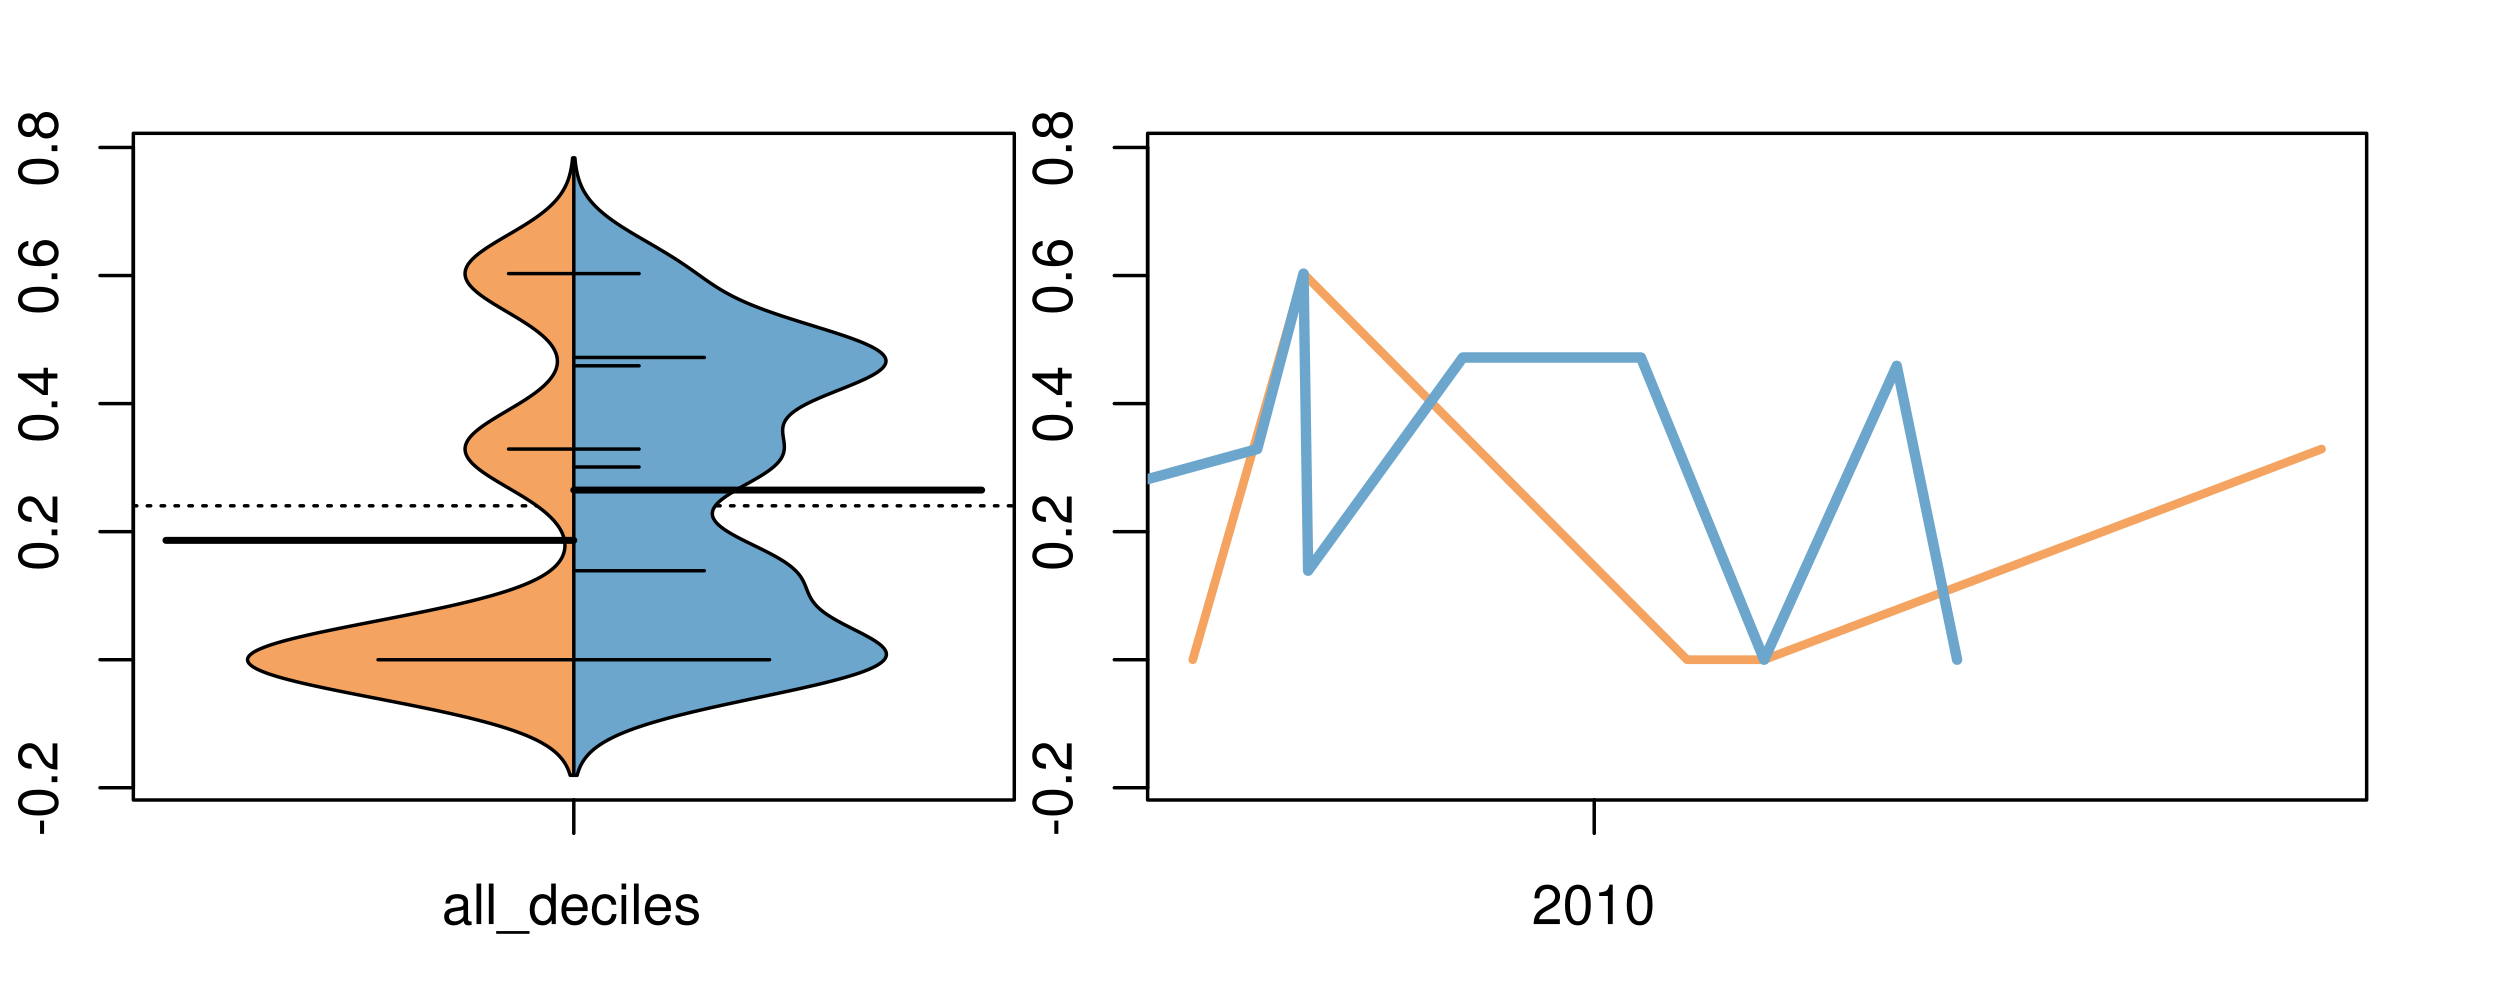 <?xml version="1.0" encoding="UTF-8"?>
<svg xmlns="http://www.w3.org/2000/svg" xmlns:xlink="http://www.w3.org/1999/xlink" width="540pt" height="216pt" viewBox="0 0 540 216" version="1.1">
<defs>
<g>
<symbol overflow="visible" id="glyph0-0">
<path style="stroke:none;" d="M -3.75 -3.406 L -3.75 -0.547 L -2.875 -0.547 L -2.875 -3.406 Z M -3.75 -3.406 "/>
</symbol>
<symbol overflow="visible" id="glyph0-1">
<path style="stroke:none;" d="M -8.516 -3.297 C -8.516 -2.516 -8.156 -1.781 -7.578 -1.344 C -6.828 -0.797 -5.688 -0.516 -4.109 -0.516 C -1.25 -0.516 0.281 -1.469 0.281 -3.297 C 0.281 -5.094 -1.25 -6.078 -4.047 -6.078 C -5.703 -6.078 -6.797 -5.812 -7.578 -5.25 C -8.172 -4.812 -8.516 -4.109 -8.516 -3.297 Z M -7.578 -3.297 C -7.578 -4.438 -6.422 -5 -4.141 -5 C -1.734 -5 -0.594 -4.453 -0.594 -3.281 C -0.594 -2.156 -1.781 -1.594 -4.109 -1.594 C -6.438 -1.594 -7.578 -2.156 -7.578 -3.297 Z M -7.578 -3.297 "/>
</symbol>
<symbol overflow="visible" id="glyph0-2">
<path style="stroke:none;" d="M -1.25 -2.297 L -1.25 -1.047 L 0 -1.047 L 0 -2.297 Z M -1.25 -2.297 "/>
</symbol>
<symbol overflow="visible" id="glyph0-3">
<path style="stroke:none;" d="M -1.047 -6.078 L -1.047 -1.594 C -1.734 -1.703 -2.188 -2.094 -2.797 -3.125 L -3.438 -4.328 C -4.094 -5.516 -4.969 -6.125 -6.016 -6.125 C -6.719 -6.125 -7.375 -5.844 -7.844 -5.344 C -8.297 -4.844 -8.516 -4.219 -8.516 -3.406 C -8.516 -2.328 -8.125 -1.531 -7.406 -1.062 C -6.953 -0.75 -6.422 -0.625 -5.562 -0.594 L -5.562 -1.656 C -6.125 -1.688 -6.484 -1.766 -6.75 -1.906 C -7.266 -2.188 -7.578 -2.734 -7.578 -3.375 C -7.578 -4.328 -6.906 -5.047 -5.984 -5.047 C -5.312 -5.047 -4.734 -4.656 -4.312 -3.906 L -3.688 -2.797 C -2.672 -1.016 -1.875 -0.5 0 -0.406 L 0 -6.078 Z M -1.047 -6.078 "/>
</symbol>
<symbol overflow="visible" id="glyph0-4">
<path style="stroke:none;" d="M -2.047 -3.922 L 0 -3.922 L 0 -4.984 L -2.047 -4.984 L -2.047 -6.234 L -2.984 -6.234 L -2.984 -4.984 L -8.516 -4.984 L -8.516 -4.203 L -3.156 -0.344 L -2.047 -0.344 Z M -2.984 -3.922 L -2.984 -1.266 L -6.703 -3.922 Z M -2.984 -3.922 "/>
</symbol>
<symbol overflow="visible" id="glyph0-5">
<path style="stroke:none;" d="M -6.281 -5.969 C -7.688 -5.766 -8.516 -4.859 -8.516 -3.562 C -8.516 -2.625 -8.047 -1.781 -7.297 -1.281 C -6.469 -0.75 -5.422 -0.516 -3.875 -0.516 C -2.453 -0.516 -1.531 -0.734 -0.781 -1.234 C -0.094 -1.688 0.281 -2.438 0.281 -3.375 C 0.281 -4.984 -0.922 -6.156 -2.594 -6.156 C -4.172 -6.156 -5.297 -5.078 -5.297 -3.547 C -5.297 -2.719 -4.969 -2.047 -4.344 -1.594 C -6.422 -1.609 -7.578 -2.281 -7.578 -3.484 C -7.578 -4.234 -7.109 -4.75 -6.281 -4.922 Z M -4.359 -3.422 C -4.359 -4.438 -3.641 -5.078 -2.516 -5.078 C -1.438 -5.078 -0.656 -4.359 -0.656 -3.391 C -0.656 -2.406 -1.469 -1.656 -2.562 -1.656 C -3.625 -1.656 -4.359 -2.375 -4.359 -3.422 Z M -4.359 -3.422 "/>
</symbol>
<symbol overflow="visible" id="glyph0-6">
<path style="stroke:none;" d="M -4.469 -4.688 C -5 -5.562 -5.438 -5.859 -6.234 -5.859 C -7.578 -5.859 -8.516 -4.812 -8.516 -3.297 C -8.516 -1.797 -7.578 -0.75 -6.234 -0.75 C -5.453 -0.75 -5.016 -1.031 -4.469 -1.891 C -4.016 -0.922 -3.297 -0.438 -2.359 -0.438 C -0.797 -0.438 0.281 -1.625 0.281 -3.297 C 0.281 -4.984 -0.797 -6.156 -2.359 -6.156 C -3.297 -6.156 -4.016 -5.672 -4.469 -4.688 Z M -7.578 -3.297 C -7.578 -4.203 -7.047 -4.781 -6.219 -4.781 C -5.422 -4.781 -4.891 -4.188 -4.891 -3.297 C -4.891 -2.406 -5.422 -1.828 -6.234 -1.828 C -7.047 -1.828 -7.578 -2.406 -7.578 -3.297 Z M -4.016 -3.297 C -4.016 -4.359 -3.344 -5.078 -2.344 -5.078 C -1.328 -5.078 -0.656 -4.359 -0.656 -3.281 C -0.656 -2.25 -1.344 -1.531 -2.344 -1.531 C -3.344 -1.531 -4.016 -2.25 -4.016 -3.297 Z M -4.016 -3.297 "/>
</symbol>
<symbol overflow="visible" id="glyph0-7">
<path style="stroke:none;" d="M -8.75 -5.938 L -8.75 -4.938 L -5.5 -4.938 C -6.125 -4.531 -6.469 -3.859 -6.469 -3.016 C -6.469 -1.375 -5.156 -0.312 -3.156 -0.312 C -1.031 -0.312 0.281 -1.359 0.281 -3.047 C 0.281 -3.906 -0.047 -4.516 -0.828 -5.047 L 0 -5.047 L 0 -5.938 Z M -5.531 -3.188 C -5.531 -4.266 -4.578 -4.938 -3.078 -4.938 C -1.625 -4.938 -0.656 -4.25 -0.656 -3.188 C -0.656 -2.094 -1.625 -1.359 -3.094 -1.359 C -4.562 -1.359 -5.531 -2.094 -5.531 -3.188 Z M -5.531 -3.188 "/>
</symbol>
<symbol overflow="visible" id="glyph0-8">
<path style="stroke:none;" d="M -6.281 -3.094 L -6.281 -2.047 L -7.266 -2.047 C -7.688 -2.047 -7.906 -2.297 -7.906 -2.75 C -7.906 -2.828 -7.906 -2.875 -7.891 -3.094 L -8.719 -3.094 C -8.766 -2.875 -8.781 -2.734 -8.781 -2.531 C -8.781 -1.609 -8.25 -1.062 -7.359 -1.062 L -6.281 -1.062 L -6.281 -0.219 L -5.469 -0.219 L -5.469 -1.062 L 0 -1.062 L 0 -2.047 L -5.469 -2.047 L -5.469 -3.094 Z M -6.281 -3.094 "/>
</symbol>
<symbol overflow="visible" id="glyph0-9">
<path style="stroke:none;" d="M 1.516 -6.938 L 1.516 0.266 L 2.109 0.266 L 2.109 -6.938 Z M 1.516 -6.938 "/>
</symbol>
<symbol overflow="visible" id="glyph0-10">
<path style="stroke:none;" d="M -6.469 -3.266 C -6.469 -1.5 -5.203 -0.438 -3.094 -0.438 C -0.984 -0.438 0.281 -1.484 0.281 -3.281 C 0.281 -5.047 -0.984 -6.125 -3.047 -6.125 C -5.219 -6.125 -6.469 -5.078 -6.469 -3.266 Z M -5.547 -3.281 C -5.547 -4.406 -4.625 -5.078 -3.062 -5.078 C -1.578 -5.078 -0.641 -4.375 -0.641 -3.281 C -0.641 -2.156 -1.578 -1.469 -3.094 -1.469 C -4.609 -1.469 -5.547 -2.156 -5.547 -3.281 Z M -5.547 -3.281 "/>
</symbol>
<symbol overflow="visible" id="glyph0-11">
<path style="stroke:none;" d="M -8.75 -1.828 L -8.75 -0.812 L 0 -0.812 L 0 -1.828 Z M -8.75 -1.828 "/>
</symbol>
<symbol overflow="visible" id="glyph0-12">
<path style="stroke:none;" d="M -8.516 -5.719 L -8.516 -1.312 L -3.875 -0.688 L -3.875 -1.656 C -4.469 -2.141 -4.672 -2.562 -4.672 -3.219 C -4.672 -4.359 -3.891 -5.078 -2.625 -5.078 C -1.406 -5.078 -0.656 -4.375 -0.656 -3.219 C -0.656 -2.297 -1.125 -1.734 -2.094 -1.469 L -2.094 -0.422 C -1.391 -0.562 -1.062 -0.688 -0.75 -0.938 C -0.094 -1.422 0.281 -2.281 0.281 -3.234 C 0.281 -4.953 -0.969 -6.156 -2.766 -6.156 C -4.453 -6.156 -5.609 -5.047 -5.609 -3.406 C -5.609 -2.812 -5.453 -2.328 -5.094 -1.844 L -7.469 -2.172 L -7.469 -5.719 Z M -8.516 -5.719 "/>
</symbol>
<symbol overflow="visible" id="glyph0-13">
<path style="stroke:none;" d="M 0 -3.422 L -6.281 -5.828 L -6.281 -4.703 L -1.188 -2.922 L -6.281 -1.25 L -6.281 -0.125 L 0 -2.328 Z M 0 -3.422 "/>
</symbol>
<symbol overflow="visible" id="glyph0-14">
<path style="stroke:none;" d="M -0.594 -6.422 C -0.562 -6.312 -0.562 -6.266 -0.562 -6.203 C -0.562 -5.859 -0.75 -5.656 -1.062 -5.656 L -4.75 -5.656 C -5.875 -5.656 -6.469 -4.844 -6.469 -3.297 C -6.469 -2.391 -6.203 -1.625 -5.734 -1.219 C -5.406 -0.922 -5.047 -0.797 -4.422 -0.781 L -4.422 -1.781 C -5.203 -1.875 -5.547 -2.328 -5.547 -3.266 C -5.547 -4.156 -5.203 -4.672 -4.609 -4.672 L -4.344 -4.672 C -3.922 -4.672 -3.75 -4.422 -3.641 -3.625 C -3.469 -2.203 -3.422 -1.984 -3.266 -1.609 C -2.969 -0.875 -2.406 -0.5 -1.578 -0.5 C -0.438 -0.5 0.281 -1.297 0.281 -2.562 C 0.281 -3.359 0 -4 -0.641 -4.703 C -0.016 -4.781 0.281 -5.094 0.281 -5.734 C 0.281 -5.938 0.25 -6.094 0.172 -6.422 Z M -1.984 -4.672 C -1.641 -4.672 -1.438 -4.578 -1.156 -4.266 C -0.797 -3.859 -0.594 -3.375 -0.594 -2.781 C -0.594 -2 -0.969 -1.547 -1.609 -1.547 C -2.266 -1.547 -2.609 -1.984 -2.766 -3.062 C -2.906 -4.109 -2.953 -4.328 -3.109 -4.672 Z M -1.984 -4.672 "/>
</symbol>
<symbol overflow="visible" id="glyph0-15">
<path style="stroke:none;" d="M 0 -5.781 L -6.281 -5.781 L -6.281 -4.781 L -2.719 -4.781 C -1.438 -4.781 -0.594 -4.109 -0.594 -3.078 C -0.594 -2.281 -1.078 -1.781 -1.844 -1.781 L -6.281 -1.781 L -6.281 -0.781 L -1.438 -0.781 C -0.391 -0.781 0.281 -1.562 0.281 -2.781 C 0.281 -3.703 -0.047 -4.297 -0.875 -4.891 L 0 -4.891 Z M 0 -5.781 "/>
</symbol>
<symbol overflow="visible" id="glyph0-16">
<path style="stroke:none;" d="M -2.812 -6.156 C -3.766 -6.156 -4.344 -6.078 -4.812 -5.906 C -5.844 -5.5 -6.469 -4.531 -6.469 -3.359 C -6.469 -1.609 -5.125 -0.484 -3.062 -0.484 C -1 -0.484 0.281 -1.578 0.281 -3.344 C 0.281 -4.781 -0.547 -5.766 -1.906 -6.031 L -1.906 -5.016 C -1.078 -4.734 -0.641 -4.172 -0.641 -3.375 C -0.641 -2.734 -0.938 -2.203 -1.469 -1.859 C -1.828 -1.625 -2.188 -1.531 -2.812 -1.531 Z M -3.625 -1.547 C -4.781 -1.625 -5.547 -2.344 -5.547 -3.344 C -5.547 -4.328 -4.734 -5.094 -3.703 -5.094 C -3.672 -5.094 -3.641 -5.094 -3.625 -5.078 Z M -3.625 -1.547 "/>
</symbol>
<symbol overflow="visible" id="glyph1-0">
<path style="stroke:none;" d="M 6.422 -0.594 C 6.312 -0.562 6.266 -0.562 6.203 -0.562 C 5.859 -0.562 5.656 -0.75 5.656 -1.062 L 5.656 -4.75 C 5.656 -5.875 4.844 -6.469 3.297 -6.469 C 2.391 -6.469 1.625 -6.203 1.219 -5.734 C 0.922 -5.406 0.797 -5.047 0.781 -4.422 L 1.781 -4.422 C 1.875 -5.203 2.328 -5.547 3.266 -5.547 C 4.156 -5.547 4.672 -5.203 4.672 -4.609 L 4.672 -4.344 C 4.672 -3.922 4.422 -3.75 3.625 -3.641 C 2.203 -3.469 1.984 -3.422 1.609 -3.266 C 0.875 -2.969 0.5 -2.406 0.5 -1.578 C 0.5 -0.438 1.297 0.281 2.562 0.281 C 3.359 0.281 4 0 4.703 -0.641 C 4.781 -0.016 5.094 0.281 5.734 0.281 C 5.938 0.281 6.094 0.25 6.422 0.172 Z M 4.672 -1.984 C 4.672 -1.641 4.578 -1.438 4.266 -1.156 C 3.859 -0.797 3.375 -0.594 2.781 -0.594 C 2 -0.594 1.547 -0.969 1.547 -1.609 C 1.547 -2.266 1.984 -2.609 3.062 -2.766 C 4.109 -2.906 4.328 -2.953 4.672 -3.109 Z M 4.672 -1.984 "/>
</symbol>
<symbol overflow="visible" id="glyph1-1">
<path style="stroke:none;" d="M 1.828 -8.75 L 0.812 -8.75 L 0.812 0 L 1.828 0 Z M 1.828 -8.75 "/>
</symbol>
<symbol overflow="visible" id="glyph1-2">
<path style="stroke:none;" d="M 6.938 1.516 L -0.266 1.516 L -0.266 2.109 L 6.938 2.109 Z M 6.938 1.516 "/>
</symbol>
<symbol overflow="visible" id="glyph1-3">
<path style="stroke:none;" d="M 5.938 -8.75 L 4.938 -8.75 L 4.938 -5.5 C 4.531 -6.125 3.859 -6.469 3.016 -6.469 C 1.375 -6.469 0.312 -5.156 0.312 -3.156 C 0.312 -1.031 1.359 0.281 3.047 0.281 C 3.906 0.281 4.516 -0.047 5.047 -0.828 L 5.047 0 L 5.938 0 Z M 3.188 -5.531 C 4.266 -5.531 4.938 -4.578 4.938 -3.078 C 4.938 -1.625 4.25 -0.656 3.188 -0.656 C 2.094 -0.656 1.359 -1.625 1.359 -3.094 C 1.359 -4.562 2.094 -5.531 3.188 -5.531 Z M 3.188 -5.531 "/>
</symbol>
<symbol overflow="visible" id="glyph1-4">
<path style="stroke:none;" d="M 6.156 -2.812 C 6.156 -3.766 6.078 -4.344 5.906 -4.812 C 5.5 -5.844 4.531 -6.469 3.359 -6.469 C 1.609 -6.469 0.484 -5.125 0.484 -3.062 C 0.484 -1 1.578 0.281 3.344 0.281 C 4.781 0.281 5.766 -0.547 6.031 -1.906 L 5.016 -1.906 C 4.734 -1.078 4.172 -0.641 3.375 -0.641 C 2.734 -0.641 2.203 -0.938 1.859 -1.469 C 1.625 -1.828 1.531 -2.188 1.531 -2.812 Z M 1.547 -3.625 C 1.625 -4.781 2.344 -5.547 3.344 -5.547 C 4.328 -5.547 5.094 -4.734 5.094 -3.703 C 5.094 -3.672 5.094 -3.641 5.078 -3.625 Z M 1.547 -3.625 "/>
</symbol>
<symbol overflow="visible" id="glyph1-5">
<path style="stroke:none;" d="M 5.656 -4.172 C 5.609 -4.781 5.469 -5.188 5.234 -5.531 C 4.797 -6.125 4.047 -6.469 3.172 -6.469 C 1.469 -6.469 0.375 -5.125 0.375 -3.031 C 0.375 -1.016 1.453 0.281 3.156 0.281 C 4.656 0.281 5.609 -0.625 5.719 -2.156 L 4.719 -2.156 C 4.547 -1.156 4.031 -0.641 3.188 -0.641 C 2.078 -0.641 1.422 -1.547 1.422 -3.031 C 1.422 -4.609 2.062 -5.547 3.156 -5.547 C 4 -5.547 4.531 -5.047 4.641 -4.172 Z M 5.656 -4.172 "/>
</symbol>
<symbol overflow="visible" id="glyph1-6">
<path style="stroke:none;" d="M 1.797 -6.281 L 0.797 -6.281 L 0.797 0 L 1.797 0 Z M 1.797 -8.75 L 0.797 -8.75 L 0.797 -7.484 L 1.797 -7.484 Z M 1.797 -8.75 "/>
</symbol>
<symbol overflow="visible" id="glyph1-7">
<path style="stroke:none;" d="M 5.25 -4.531 C 5.25 -5.766 4.422 -6.469 2.969 -6.469 C 1.516 -6.469 0.562 -5.719 0.562 -4.547 C 0.562 -3.562 1.062 -3.094 2.562 -2.734 L 3.484 -2.516 C 4.188 -2.344 4.469 -2.094 4.469 -1.625 C 4.469 -1.047 3.875 -0.641 3 -0.641 C 2.453 -0.641 2 -0.797 1.75 -1.062 C 1.594 -1.25 1.531 -1.422 1.469 -1.875 L 0.406 -1.875 C 0.453 -0.422 1.266 0.281 2.922 0.281 C 4.5 0.281 5.516 -0.5 5.516 -1.719 C 5.516 -2.656 4.984 -3.172 3.734 -3.469 L 2.766 -3.703 C 1.953 -3.891 1.609 -4.156 1.609 -4.594 C 1.609 -5.172 2.125 -5.547 2.938 -5.547 C 3.75 -5.547 4.172 -5.203 4.203 -4.531 Z M 5.25 -4.531 "/>
</symbol>
<symbol overflow="visible" id="glyph1-8">
<path style="stroke:none;" d="M 6.078 -1.047 L 1.594 -1.047 C 1.703 -1.734 2.094 -2.188 3.125 -2.797 L 4.328 -3.438 C 5.516 -4.094 6.125 -4.969 6.125 -6.016 C 6.125 -6.719 5.844 -7.375 5.344 -7.844 C 4.844 -8.297 4.219 -8.516 3.406 -8.516 C 2.328 -8.516 1.531 -8.125 1.062 -7.406 C 0.75 -6.953 0.625 -6.422 0.594 -5.562 L 1.656 -5.562 C 1.688 -6.125 1.766 -6.484 1.906 -6.75 C 2.188 -7.266 2.734 -7.578 3.375 -7.578 C 4.328 -7.578 5.047 -6.906 5.047 -5.984 C 5.047 -5.312 4.656 -4.734 3.906 -4.312 L 2.797 -3.688 C 1.016 -2.672 0.5 -1.875 0.406 0 L 6.078 0 Z M 6.078 -1.047 "/>
</symbol>
<symbol overflow="visible" id="glyph1-9">
<path style="stroke:none;" d="M 3.297 -8.516 C 2.516 -8.516 1.781 -8.156 1.344 -7.578 C 0.797 -6.828 0.516 -5.688 0.516 -4.109 C 0.516 -1.25 1.469 0.281 3.297 0.281 C 5.094 0.281 6.078 -1.25 6.078 -4.047 C 6.078 -5.703 5.812 -6.797 5.25 -7.578 C 4.812 -8.172 4.109 -8.516 3.297 -8.516 Z M 3.297 -7.578 C 4.438 -7.578 5 -6.422 5 -4.141 C 5 -1.734 4.453 -0.594 3.281 -0.594 C 2.156 -0.594 1.594 -1.781 1.594 -4.109 C 1.594 -6.438 2.156 -7.578 3.297 -7.578 Z M 3.297 -7.578 "/>
</symbol>
<symbol overflow="visible" id="glyph1-10">
<path style="stroke:none;" d="M 3.109 -6.062 L 3.109 0 L 4.156 0 L 4.156 -8.516 L 3.469 -8.516 C 3.094 -7.203 2.859 -7.016 1.219 -6.812 L 1.219 -6.062 Z M 3.109 -6.062 "/>
</symbol>
</g>
<clipPath id="clip1">
  <path d="M 28.801 28.801 L 220.086 28.801 L 220.086 173.801 L 28.801 173.801 Z M 28.801 28.801 "/>
</clipPath>
<clipPath id="clip2">
  <path d="M 247.887 28.801 L 512.199 28.801 L 512.199 173.801 L 247.887 173.801 Z M 247.887 28.801 "/>
</clipPath>
<clipPath id="clip3">
  <path d="M 233.484 14.398 L 526.598 14.398 L 526.598 188.199 L 233.484 188.199 Z M 233.484 14.398 "/>
</clipPath>
<clipPath id="clip4">
  <path d="M 247.887 28.801 L 512.199 28.801 L 512.199 173.801 L 247.887 173.801 Z M 247.887 28.801 "/>
</clipPath>
</defs>
<g id="surface1161">
<path style="fill:none;stroke-width:0.75;stroke-linecap:round;stroke-linejoin:round;stroke:rgb(0%,0%,0%);stroke-opacity:1;stroke-miterlimit:10;" d="M 28.801 172.801 L 219.086 172.801 L 219.086 28.801 L 28.801 28.801 L 28.801 172.801 "/>
<path style="fill:none;stroke-width:0.75;stroke-linecap:round;stroke-linejoin:round;stroke:rgb(0%,0%,0%);stroke-opacity:1;stroke-miterlimit:10;" d="M 28.801 170.156 L 28.801 31.859 "/>
<path style="fill:none;stroke-width:0.75;stroke-linecap:round;stroke-linejoin:round;stroke:rgb(0%,0%,0%);stroke-opacity:1;stroke-miterlimit:10;" d="M 28.801 170.156 L 21.602 170.156 "/>
<path style="fill:none;stroke-width:0.75;stroke-linecap:round;stroke-linejoin:round;stroke:rgb(0%,0%,0%);stroke-opacity:1;stroke-miterlimit:10;" d="M 28.801 142.496 L 21.602 142.496 "/>
<path style="fill:none;stroke-width:0.75;stroke-linecap:round;stroke-linejoin:round;stroke:rgb(0%,0%,0%);stroke-opacity:1;stroke-miterlimit:10;" d="M 28.801 114.836 L 21.602 114.836 "/>
<path style="fill:none;stroke-width:0.75;stroke-linecap:round;stroke-linejoin:round;stroke:rgb(0%,0%,0%);stroke-opacity:1;stroke-miterlimit:10;" d="M 28.801 87.176 L 21.602 87.176 "/>
<path style="fill:none;stroke-width:0.75;stroke-linecap:round;stroke-linejoin:round;stroke:rgb(0%,0%,0%);stroke-opacity:1;stroke-miterlimit:10;" d="M 28.801 59.516 L 21.602 59.516 "/>
<path style="fill:none;stroke-width:0.75;stroke-linecap:round;stroke-linejoin:round;stroke:rgb(0%,0%,0%);stroke-opacity:1;stroke-miterlimit:10;" d="M 28.801 31.859 L 21.602 31.859 "/>
<g style="fill:rgb(0%,0%,0%);fill-opacity:1;">
  <use xlink:href="#glyph0-0" x="12.396" y="180.656"/>
  <use xlink:href="#glyph0-1" x="12.396" y="176.66"/>
  <use xlink:href="#glyph0-2" x="12.396" y="169.988"/>
  <use xlink:href="#glyph0-3" x="12.396" y="166.652"/>
</g>
<g style="fill:rgb(0%,0%,0%);fill-opacity:1;">
  <use xlink:href="#glyph0-1" x="12.396" y="123.336"/>
  <use xlink:href="#glyph0-2" x="12.396" y="116.664"/>
  <use xlink:href="#glyph0-3" x="12.396" y="113.328"/>
</g>
<g style="fill:rgb(0%,0%,0%);fill-opacity:1;">
  <use xlink:href="#glyph0-1" x="12.396" y="95.676"/>
  <use xlink:href="#glyph0-2" x="12.396" y="89.004"/>
  <use xlink:href="#glyph0-4" x="12.396" y="85.668"/>
</g>
<g style="fill:rgb(0%,0%,0%);fill-opacity:1;">
  <use xlink:href="#glyph0-1" x="12.396" y="68.016"/>
  <use xlink:href="#glyph0-2" x="12.396" y="61.344"/>
  <use xlink:href="#glyph0-5" x="12.396" y="58.008"/>
</g>
<g style="fill:rgb(0%,0%,0%);fill-opacity:1;">
  <use xlink:href="#glyph0-1" x="12.396" y="40.359"/>
  <use xlink:href="#glyph0-2" x="12.396" y="33.688"/>
  <use xlink:href="#glyph0-6" x="12.396" y="30.352"/>
</g>
<path style="fill:none;stroke-width:0.75;stroke-linecap:round;stroke-linejoin:round;stroke:rgb(0%,0%,0%);stroke-opacity:1;stroke-miterlimit:10;" d="M 123.941 172.801 L 123.941 172.801 "/>
<path style="fill:none;stroke-width:0.75;stroke-linecap:round;stroke-linejoin:round;stroke:rgb(0%,0%,0%);stroke-opacity:1;stroke-miterlimit:10;" d="M 123.941 172.801 L 123.941 180 "/>
<g style="fill:rgb(0%,0%,0%);fill-opacity:1;">
  <use xlink:href="#glyph1-0" x="95.441" y="199.596"/>
  <use xlink:href="#glyph1-1" x="102.113" y="199.596"/>
  <use xlink:href="#glyph1-1" x="104.777" y="199.596"/>
  <use xlink:href="#glyph1-2" x="107.441" y="199.596"/>
  <use xlink:href="#glyph1-3" x="114.113" y="199.596"/>
  <use xlink:href="#glyph1-4" x="120.785" y="199.596"/>
  <use xlink:href="#glyph1-5" x="127.457" y="199.596"/>
  <use xlink:href="#glyph1-6" x="133.457" y="199.596"/>
  <use xlink:href="#glyph1-1" x="136.121" y="199.596"/>
  <use xlink:href="#glyph1-4" x="138.785" y="199.596"/>
  <use xlink:href="#glyph1-7" x="145.457" y="199.596"/>
</g>
<g clip-path="url(#clip1)" clip-rule="nonzero">
<path style="fill:none;stroke-width:0.75;stroke-linecap:round;stroke-linejoin:round;stroke:rgb(0%,0%,0%);stroke-opacity:1;stroke-dasharray:0.75,2.25;stroke-miterlimit:10;" d="M 28.801 109.254 L 219.086 109.254 "/>
<path style=" stroke:none;fill-rule:nonzero;fill:rgb(95.686%,64.314%,37.647%);fill-opacity:1;" d="M 123.941 34.133 L 123.68 34.133 L 123.625 34.656 L 123.594 34.918 L 123.562 35.176 L 123.527 35.438 L 123.488 35.699 L 123.402 36.223 L 123.352 36.48 L 123.301 36.742 L 123.246 37.004 L 123.184 37.266 L 123.121 37.523 L 123.051 37.785 L 122.977 38.047 L 122.898 38.309 L 122.812 38.57 L 122.727 38.828 L 122.629 39.09 L 122.527 39.352 L 122.418 39.613 L 122.305 39.875 L 122.18 40.133 L 122.051 40.395 L 121.914 40.656 L 121.77 40.918 L 121.617 41.18 L 121.457 41.438 L 121.289 41.699 L 121.109 41.961 L 120.922 42.223 L 120.727 42.484 L 120.523 42.742 L 120.309 43.004 L 120.082 43.266 L 119.848 43.527 L 119.602 43.789 L 119.348 44.047 L 119.082 44.309 L 118.809 44.57 L 118.52 44.832 L 118.227 45.094 L 117.922 45.352 L 117.602 45.613 L 117.277 45.875 L 116.941 46.137 L 116.594 46.398 L 116.242 46.656 L 115.875 46.918 L 115.5 47.18 L 115.121 47.441 L 114.727 47.703 L 114.328 47.961 L 113.926 48.223 L 113.512 48.484 L 112.668 49.008 L 112.234 49.266 L 111.801 49.527 L 111.363 49.789 L 110.922 50.051 L 110.477 50.312 L 110.031 50.57 L 108.695 51.355 L 108.254 51.617 L 107.812 51.875 L 107.375 52.137 L 106.945 52.398 L 106.102 52.922 L 105.691 53.18 L 105.293 53.441 L 104.898 53.703 L 104.52 53.965 L 104.152 54.227 L 103.793 54.484 L 103.449 54.746 L 103.125 55.008 L 102.809 55.27 L 102.516 55.527 L 102.238 55.789 L 101.973 56.051 L 101.73 56.312 L 101.512 56.574 L 101.305 56.832 L 101.121 57.094 L 100.965 57.355 L 100.82 57.617 L 100.703 57.879 L 100.609 58.137 L 100.531 58.398 L 100.484 58.66 L 100.457 58.922 L 100.449 59.184 L 100.469 59.441 L 100.512 59.703 L 100.574 59.965 L 100.664 60.227 L 100.773 60.488 L 100.902 60.746 L 101.055 61.008 L 101.23 61.27 L 101.422 61.531 L 101.641 61.793 L 101.875 62.051 L 102.125 62.312 L 102.398 62.574 L 102.691 62.836 L 102.992 63.098 L 103.316 63.355 L 103.652 63.617 L 104 63.879 L 104.363 64.141 L 104.738 64.402 L 105.125 64.66 L 105.52 64.922 L 105.926 65.184 L 106.34 65.445 L 106.758 65.707 L 107.188 65.965 L 107.617 66.227 L 108.051 66.488 L 108.492 66.75 L 108.93 67.012 L 109.371 67.27 L 110.254 67.793 L 111.129 68.316 L 111.562 68.574 L 112.414 69.098 L 112.832 69.359 L 113.242 69.621 L 113.645 69.879 L 114.043 70.141 L 114.43 70.402 L 114.809 70.664 L 115.18 70.926 L 115.535 71.184 L 115.883 71.445 L 116.223 71.707 L 116.551 71.969 L 116.863 72.23 L 117.168 72.488 L 117.457 72.75 L 117.734 73.012 L 118 73.273 L 118.25 73.531 L 118.488 73.793 L 118.715 74.055 L 118.926 74.316 L 119.121 74.578 L 119.309 74.836 L 119.477 75.098 L 119.629 75.359 L 119.773 75.621 L 119.898 75.883 L 120.012 76.141 L 120.113 76.402 L 120.195 76.664 L 120.262 76.926 L 120.32 77.188 L 120.359 77.445 L 120.387 77.707 L 120.398 77.969 L 120.395 78.23 L 120.375 78.492 L 120.348 78.75 L 120.301 79.012 L 120.238 79.273 L 120.164 79.535 L 120.074 79.797 L 119.969 80.055 L 119.852 80.316 L 119.719 80.578 L 119.57 80.84 L 119.414 81.102 L 119.238 81.359 L 119.047 81.621 L 118.848 81.883 L 118.629 82.145 L 118.398 82.406 L 118.156 82.664 L 117.898 82.926 L 117.629 83.188 L 117.348 83.449 L 117.051 83.711 L 116.742 83.969 L 116.426 84.23 L 116.094 84.492 L 115.75 84.754 L 115.402 85.016 L 115.039 85.273 L 114.664 85.535 L 114.281 85.797 L 113.891 86.059 L 113.492 86.32 L 113.086 86.578 L 112.672 86.84 L 111.828 87.363 L 111.395 87.625 L 110.961 87.883 L 110.086 88.406 L 109.203 88.93 L 108.762 89.188 L 107.887 89.711 L 107.453 89.973 L 107.023 90.234 L 106.598 90.492 L 106.18 90.754 L 105.773 91.016 L 105.371 91.277 L 104.977 91.539 L 104.598 91.797 L 104.227 92.059 L 103.867 92.32 L 103.523 92.582 L 103.191 92.84 L 102.875 93.102 L 102.578 93.363 L 102.297 93.625 L 102.031 93.887 L 101.785 94.145 L 101.559 94.406 L 101.352 94.668 L 101.164 94.93 L 100.996 95.191 L 100.852 95.449 L 100.73 95.711 L 100.629 95.973 L 100.551 96.234 L 100.496 96.496 L 100.461 96.754 L 100.453 97.016 L 100.469 97.277 L 100.504 97.539 L 100.562 97.801 L 100.645 98.059 L 100.746 98.32 L 100.875 98.582 L 101.023 98.844 L 101.191 99.105 L 101.383 99.363 L 101.594 99.625 L 101.824 99.887 L 102.074 100.148 L 102.344 100.41 L 102.625 100.668 L 102.93 100.93 L 103.25 101.191 L 103.582 101.453 L 103.93 101.715 L 104.289 101.973 L 104.664 102.234 L 105.047 102.496 L 105.445 102.758 L 105.848 103.02 L 106.262 103.277 L 106.684 103.539 L 107.109 103.801 L 107.543 104.062 L 107.98 104.324 L 108.418 104.582 L 110.199 105.629 L 110.641 105.887 L 111.086 106.148 L 111.961 106.672 L 112.395 106.934 L 112.82 107.191 L 113.242 107.453 L 113.656 107.715 L 114.066 107.977 L 114.465 108.238 L 114.859 108.496 L 115.246 108.758 L 115.621 109.02 L 115.988 109.281 L 116.348 109.543 L 116.695 109.801 L 117.035 110.062 L 117.363 110.324 L 117.676 110.586 L 117.984 110.844 L 118.281 111.105 L 118.562 111.367 L 118.84 111.629 L 119.102 111.891 L 119.352 112.148 L 119.594 112.41 L 119.82 112.672 L 120.035 112.934 L 120.242 113.195 L 120.438 113.453 L 120.621 113.715 L 120.793 113.977 L 120.953 114.238 L 121.102 114.5 L 121.242 114.758 L 121.371 115.02 L 121.484 115.281 L 121.59 115.543 L 121.684 115.805 L 121.766 116.062 L 121.84 116.324 L 121.898 116.586 L 121.945 116.848 L 121.984 117.109 L 122.012 117.367 L 122.023 117.629 L 122.027 117.891 L 122.02 118.152 L 121.996 118.414 L 121.961 118.672 L 121.914 118.934 L 121.852 119.195 L 121.777 119.457 L 121.691 119.719 L 121.586 119.977 L 121.473 120.238 L 121.34 120.5 L 121.191 120.762 L 121.027 121.023 L 120.848 121.281 L 120.648 121.543 L 120.434 121.805 L 120.199 122.066 L 119.945 122.328 L 119.672 122.586 L 119.379 122.848 L 119.062 123.109 L 118.727 123.371 L 118.367 123.633 L 117.98 123.891 L 117.578 124.152 L 117.148 124.414 L 116.688 124.676 L 116.207 124.938 L 115.699 125.195 L 115.16 125.457 L 114.598 125.719 L 114.004 125.98 L 113.379 126.242 L 112.73 126.5 L 112.051 126.762 L 111.336 127.023 L 110.598 127.285 L 109.824 127.547 L 109.016 127.805 L 108.184 128.066 L 107.32 128.328 L 106.418 128.59 L 105.492 128.848 L 104.535 129.109 L 103.543 129.371 L 102.527 129.633 L 101.48 129.895 L 100.398 130.152 L 99.301 130.414 L 98.168 130.676 L 97.008 130.938 L 95.832 131.199 L 94.629 131.457 L 93.398 131.719 L 92.156 131.98 L 90.891 132.242 L 89.609 132.504 L 88.312 132.762 L 87.008 133.023 L 84.359 133.547 L 83.023 133.809 L 81.688 134.066 L 80.352 134.328 L 79.012 134.59 L 76.355 135.113 L 75.039 135.371 L 73.742 135.633 L 72.453 135.895 L 71.184 136.156 L 69.941 136.418 L 68.719 136.676 L 67.523 136.938 L 66.367 137.199 L 65.234 137.461 L 64.141 137.723 L 63.094 137.98 L 62.078 138.242 L 61.109 138.504 L 60.199 138.766 L 59.324 139.027 L 58.504 139.285 L 57.754 139.547 L 57.043 139.809 L 56.391 140.07 L 55.816 140.332 L 55.289 140.59 L 54.824 140.852 L 54.441 141.113 L 54.105 141.375 L 53.84 141.637 L 53.656 141.895 L 53.527 142.156 L 53.465 142.418 L 53.492 142.68 L 53.566 142.941 L 53.715 143.199 L 53.945 143.461 L 54.227 143.723 L 54.574 143.984 L 55.004 144.246 L 55.484 144.504 L 56.027 144.766 L 56.648 145.027 L 57.312 145.289 L 58.035 145.551 L 58.824 145.809 L 59.656 146.07 L 60.543 146.332 L 61.488 146.594 L 62.469 146.852 L 63.492 147.113 L 64.566 147.375 L 65.672 147.637 L 66.812 147.898 L 67.992 148.156 L 69.191 148.418 L 70.422 148.68 L 71.68 148.941 L 72.953 149.203 L 74.246 149.461 L 75.555 149.723 L 76.871 149.984 L 78.199 150.246 L 79.535 150.508 L 80.871 150.766 L 82.211 151.027 L 83.547 151.289 L 84.879 151.551 L 86.203 151.812 L 87.52 152.07 L 88.824 152.332 L 90.117 152.594 L 91.387 152.855 L 92.648 153.117 L 93.887 153.375 L 95.102 153.637 L 96.301 153.898 L 97.473 154.16 L 98.617 154.422 L 99.738 154.68 L 100.836 154.941 L 101.898 155.203 L 102.938 155.465 L 103.949 155.727 L 104.922 155.984 L 105.875 156.246 L 106.797 156.508 L 107.676 156.77 L 108.535 157.031 L 109.363 157.289 L 110.156 157.551 L 110.922 157.812 L 111.66 158.074 L 112.359 158.336 L 113.035 158.594 L 113.684 158.855 L 114.293 159.117 L 114.883 159.379 L 115.449 159.641 L 115.977 159.898 L 116.488 160.16 L 116.973 160.422 L 117.426 160.684 L 117.859 160.945 L 118.273 161.203 L 118.656 161.465 L 119.023 161.727 L 119.371 161.988 L 119.691 162.25 L 120 162.508 L 120.289 162.77 L 120.555 163.031 L 120.809 163.293 L 121.047 163.555 L 121.266 163.812 L 121.477 164.074 L 121.668 164.336 L 121.848 164.598 L 122.016 164.855 L 122.172 165.117 L 122.316 165.379 L 122.453 165.641 L 122.578 165.902 L 122.691 166.16 L 122.801 166.422 L 122.898 166.684 L 122.988 166.945 L 123.074 167.207 L 123.152 167.465 L 123.941 167.465 Z M 123.941 34.133 "/>
<path style="fill:none;stroke-width:0.75;stroke-linecap:round;stroke-linejoin:round;stroke:rgb(0%,0%,0%);stroke-opacity:1;stroke-miterlimit:10;" d="M 123.941 34.133 L 123.68 34.133 L 123.625 34.656 L 123.594 34.918 L 123.562 35.176 L 123.527 35.438 L 123.488 35.699 L 123.402 36.223 L 123.352 36.48 L 123.301 36.742 L 123.246 37.004 L 123.184 37.266 L 123.121 37.523 L 123.051 37.785 L 122.977 38.047 L 122.898 38.309 L 122.812 38.57 L 122.727 38.828 L 122.629 39.09 L 122.527 39.352 L 122.418 39.613 L 122.305 39.875 L 122.18 40.133 L 122.051 40.395 L 121.914 40.656 L 121.77 40.918 L 121.617 41.18 L 121.457 41.438 L 121.289 41.699 L 121.109 41.961 L 120.922 42.223 L 120.727 42.484 L 120.523 42.742 L 120.309 43.004 L 120.082 43.266 L 119.848 43.527 L 119.602 43.789 L 119.348 44.047 L 119.082 44.309 L 118.809 44.57 L 118.52 44.832 L 118.227 45.094 L 117.922 45.352 L 117.602 45.613 L 117.277 45.875 L 116.941 46.137 L 116.594 46.398 L 116.242 46.656 L 115.875 46.918 L 115.5 47.18 L 115.121 47.441 L 114.727 47.703 L 114.328 47.961 L 113.926 48.223 L 113.512 48.484 L 112.668 49.008 L 112.234 49.266 L 111.801 49.527 L 111.363 49.789 L 110.922 50.051 L 110.477 50.312 L 110.031 50.57 L 108.695 51.355 L 108.254 51.617 L 107.812 51.875 L 107.375 52.137 L 106.945 52.398 L 106.102 52.922 L 105.691 53.18 L 105.293 53.441 L 104.898 53.703 L 104.52 53.965 L 104.152 54.227 L 103.793 54.484 L 103.449 54.746 L 103.125 55.008 L 102.809 55.27 L 102.516 55.527 L 102.238 55.789 L 101.973 56.051 L 101.73 56.312 L 101.512 56.574 L 101.305 56.832 L 101.121 57.094 L 100.965 57.355 L 100.82 57.617 L 100.703 57.879 L 100.609 58.137 L 100.531 58.398 L 100.484 58.66 L 100.457 58.922 L 100.449 59.184 L 100.469 59.441 L 100.512 59.703 L 100.574 59.965 L 100.664 60.227 L 100.773 60.488 L 100.902 60.746 L 101.055 61.008 L 101.23 61.27 L 101.422 61.531 L 101.641 61.793 L 101.875 62.051 L 102.125 62.312 L 102.398 62.574 L 102.691 62.836 L 102.992 63.098 L 103.316 63.355 L 103.652 63.617 L 104 63.879 L 104.363 64.141 L 104.738 64.402 L 105.125 64.66 L 105.52 64.922 L 105.926 65.184 L 106.34 65.445 L 106.758 65.707 L 107.188 65.965 L 107.617 66.227 L 108.051 66.488 L 108.492 66.75 L 108.93 67.012 L 109.371 67.27 L 110.254 67.793 L 111.129 68.316 L 111.562 68.574 L 112.414 69.098 L 112.832 69.359 L 113.242 69.621 L 113.645 69.879 L 114.043 70.141 L 114.43 70.402 L 114.809 70.664 L 115.18 70.926 L 115.535 71.184 L 115.883 71.445 L 116.223 71.707 L 116.551 71.969 L 116.863 72.23 L 117.168 72.488 L 117.457 72.75 L 117.734 73.012 L 118 73.273 L 118.25 73.531 L 118.488 73.793 L 118.715 74.055 L 118.926 74.316 L 119.121 74.578 L 119.309 74.836 L 119.477 75.098 L 119.629 75.359 L 119.773 75.621 L 119.898 75.883 L 120.012 76.141 L 120.113 76.402 L 120.195 76.664 L 120.262 76.926 L 120.32 77.188 L 120.359 77.445 L 120.387 77.707 L 120.398 77.969 L 120.395 78.23 L 120.375 78.492 L 120.348 78.75 L 120.301 79.012 L 120.238 79.273 L 120.164 79.535 L 120.074 79.797 L 119.969 80.055 L 119.852 80.316 L 119.719 80.578 L 119.57 80.84 L 119.414 81.102 L 119.238 81.359 L 119.047 81.621 L 118.848 81.883 L 118.629 82.145 L 118.398 82.406 L 118.156 82.664 L 117.898 82.926 L 117.629 83.188 L 117.348 83.449 L 117.051 83.711 L 116.742 83.969 L 116.426 84.23 L 116.094 84.492 L 115.75 84.754 L 115.402 85.016 L 115.039 85.273 L 114.664 85.535 L 114.281 85.797 L 113.891 86.059 L 113.492 86.32 L 113.086 86.578 L 112.672 86.84 L 111.828 87.363 L 111.395 87.625 L 110.961 87.883 L 110.086 88.406 L 109.203 88.93 L 108.762 89.188 L 107.887 89.711 L 107.453 89.973 L 107.023 90.234 L 106.598 90.492 L 106.18 90.754 L 105.773 91.016 L 105.371 91.277 L 104.977 91.539 L 104.598 91.797 L 104.227 92.059 L 103.867 92.32 L 103.523 92.582 L 103.191 92.84 L 102.875 93.102 L 102.578 93.363 L 102.297 93.625 L 102.031 93.887 L 101.785 94.145 L 101.559 94.406 L 101.352 94.668 L 101.164 94.93 L 100.996 95.191 L 100.852 95.449 L 100.73 95.711 L 100.629 95.973 L 100.551 96.234 L 100.496 96.496 L 100.461 96.754 L 100.453 97.016 L 100.469 97.277 L 100.504 97.539 L 100.562 97.801 L 100.645 98.059 L 100.746 98.32 L 100.875 98.582 L 101.023 98.844 L 101.191 99.105 L 101.383 99.363 L 101.594 99.625 L 101.824 99.887 L 102.074 100.148 L 102.344 100.41 L 102.625 100.668 L 102.93 100.93 L 103.25 101.191 L 103.582 101.453 L 103.93 101.715 L 104.289 101.973 L 104.664 102.234 L 105.047 102.496 L 105.445 102.758 L 105.848 103.02 L 106.262 103.277 L 106.684 103.539 L 107.109 103.801 L 107.543 104.062 L 107.98 104.324 L 108.418 104.582 L 110.199 105.629 L 110.641 105.887 L 111.086 106.148 L 111.961 106.672 L 112.395 106.934 L 112.82 107.191 L 113.242 107.453 L 113.656 107.715 L 114.066 107.977 L 114.465 108.238 L 114.859 108.496 L 115.246 108.758 L 115.621 109.02 L 115.988 109.281 L 116.348 109.543 L 116.695 109.801 L 117.035 110.062 L 117.363 110.324 L 117.676 110.586 L 117.984 110.844 L 118.281 111.105 L 118.562 111.367 L 118.84 111.629 L 119.102 111.891 L 119.352 112.148 L 119.594 112.41 L 119.82 112.672 L 120.035 112.934 L 120.242 113.195 L 120.438 113.453 L 120.621 113.715 L 120.793 113.977 L 120.953 114.238 L 121.102 114.5 L 121.242 114.758 L 121.371 115.02 L 121.484 115.281 L 121.59 115.543 L 121.684 115.805 L 121.766 116.062 L 121.84 116.324 L 121.898 116.586 L 121.945 116.848 L 121.984 117.109 L 122.012 117.367 L 122.023 117.629 L 122.027 117.891 L 122.02 118.152 L 121.996 118.414 L 121.961 118.672 L 121.914 118.934 L 121.852 119.195 L 121.777 119.457 L 121.691 119.719 L 121.586 119.977 L 121.473 120.238 L 121.34 120.5 L 121.191 120.762 L 121.027 121.023 L 120.848 121.281 L 120.648 121.543 L 120.434 121.805 L 120.199 122.066 L 119.945 122.328 L 119.672 122.586 L 119.379 122.848 L 119.062 123.109 L 118.727 123.371 L 118.367 123.633 L 117.98 123.891 L 117.578 124.152 L 117.148 124.414 L 116.688 124.676 L 116.207 124.938 L 115.699 125.195 L 115.16 125.457 L 114.598 125.719 L 114.004 125.98 L 113.379 126.242 L 112.73 126.5 L 112.051 126.762 L 111.336 127.023 L 110.598 127.285 L 109.824 127.547 L 109.016 127.805 L 108.184 128.066 L 107.32 128.328 L 106.418 128.59 L 105.492 128.848 L 104.535 129.109 L 103.543 129.371 L 102.527 129.633 L 101.48 129.895 L 100.398 130.152 L 99.301 130.414 L 98.168 130.676 L 97.008 130.938 L 95.832 131.199 L 94.629 131.457 L 93.398 131.719 L 92.156 131.98 L 90.891 132.242 L 89.609 132.504 L 88.312 132.762 L 87.008 133.023 L 84.359 133.547 L 83.023 133.809 L 81.688 134.066 L 80.352 134.328 L 79.012 134.59 L 76.355 135.113 L 75.039 135.371 L 73.742 135.633 L 72.453 135.895 L 71.184 136.156 L 69.941 136.418 L 68.719 136.676 L 67.523 136.938 L 66.367 137.199 L 65.234 137.461 L 64.141 137.723 L 63.094 137.98 L 62.078 138.242 L 61.109 138.504 L 60.199 138.766 L 59.324 139.027 L 58.504 139.285 L 57.754 139.547 L 57.043 139.809 L 56.391 140.07 L 55.816 140.332 L 55.289 140.59 L 54.824 140.852 L 54.441 141.113 L 54.105 141.375 L 53.84 141.637 L 53.656 141.895 L 53.527 142.156 L 53.465 142.418 L 53.492 142.68 L 53.566 142.941 L 53.715 143.199 L 53.945 143.461 L 54.227 143.723 L 54.574 143.984 L 55.004 144.246 L 55.484 144.504 L 56.027 144.766 L 56.648 145.027 L 57.312 145.289 L 58.035 145.551 L 58.824 145.809 L 59.656 146.07 L 60.543 146.332 L 61.488 146.594 L 62.469 146.852 L 63.492 147.113 L 64.566 147.375 L 65.672 147.637 L 66.812 147.898 L 67.992 148.156 L 69.191 148.418 L 70.422 148.68 L 71.68 148.941 L 72.953 149.203 L 74.246 149.461 L 75.555 149.723 L 76.871 149.984 L 78.199 150.246 L 79.535 150.508 L 80.871 150.766 L 82.211 151.027 L 83.547 151.289 L 84.879 151.551 L 86.203 151.812 L 87.52 152.07 L 88.824 152.332 L 90.117 152.594 L 91.387 152.855 L 92.648 153.117 L 93.887 153.375 L 95.102 153.637 L 96.301 153.898 L 97.473 154.16 L 98.617 154.422 L 99.738 154.68 L 100.836 154.941 L 101.898 155.203 L 102.938 155.465 L 103.949 155.727 L 104.922 155.984 L 105.875 156.246 L 106.797 156.508 L 107.676 156.77 L 108.535 157.031 L 109.363 157.289 L 110.156 157.551 L 110.922 157.812 L 111.66 158.074 L 112.359 158.336 L 113.035 158.594 L 113.684 158.855 L 114.293 159.117 L 114.883 159.379 L 115.449 159.641 L 115.977 159.898 L 116.488 160.16 L 116.973 160.422 L 117.426 160.684 L 117.859 160.945 L 118.273 161.203 L 118.656 161.465 L 119.023 161.727 L 119.371 161.988 L 119.691 162.25 L 120 162.508 L 120.289 162.77 L 120.555 163.031 L 120.809 163.293 L 121.047 163.555 L 121.266 163.812 L 121.477 164.074 L 121.668 164.336 L 121.848 164.598 L 122.016 164.855 L 122.172 165.117 L 122.316 165.379 L 122.453 165.641 L 122.578 165.902 L 122.691 166.16 L 122.801 166.422 L 122.898 166.684 L 122.988 166.945 L 123.074 167.207 L 123.152 167.465 L 123.941 167.465 "/>
<path style=" stroke:none;fill-rule:nonzero;fill:rgb(42.353%,65.098%,80.392%);fill-opacity:1;" d="M 123.941 167.465 L 124.664 167.465 L 124.734 167.207 L 124.809 166.945 L 124.891 166.684 L 124.98 166.422 L 125.082 166.16 L 125.184 165.902 L 125.297 165.641 L 125.422 165.379 L 125.551 165.117 L 125.695 164.855 L 125.848 164.598 L 126.008 164.336 L 126.188 164.074 L 126.375 163.812 L 126.574 163.555 L 126.793 163.293 L 127.023 163.031 L 127.266 162.77 L 127.527 162.508 L 127.809 162.25 L 128.102 161.988 L 128.414 161.727 L 128.75 161.465 L 129.098 161.203 L 129.473 160.945 L 129.871 160.684 L 130.281 160.422 L 130.723 160.16 L 131.188 159.898 L 131.668 159.641 L 132.18 159.379 L 132.719 159.117 L 133.273 158.855 L 133.863 158.594 L 134.48 158.336 L 135.117 158.074 L 135.789 157.812 L 136.488 157.551 L 137.207 157.289 L 137.961 157.031 L 138.742 156.77 L 139.547 156.508 L 140.387 156.246 L 141.254 155.984 L 142.141 155.727 L 143.062 155.465 L 144.012 155.203 L 144.98 154.941 L 145.98 154.68 L 147.008 154.422 L 148.051 154.16 L 149.125 153.898 L 150.219 153.637 L 151.328 153.375 L 152.465 153.117 L 153.617 152.855 L 154.781 152.594 L 155.969 152.332 L 157.164 152.07 L 158.371 151.812 L 159.59 151.551 L 160.816 151.289 L 162.047 151.027 L 163.281 150.766 L 164.52 150.508 L 165.754 150.246 L 166.984 149.984 L 168.211 149.723 L 169.43 149.461 L 170.637 149.203 L 171.828 148.941 L 173.008 148.68 L 174.168 148.418 L 175.305 148.156 L 176.422 147.898 L 177.512 147.637 L 178.574 147.375 L 179.609 147.113 L 180.609 146.852 L 181.57 146.594 L 182.508 146.332 L 183.395 146.07 L 184.242 145.809 L 185.059 145.551 L 185.82 145.289 L 186.539 145.027 L 187.219 144.766 L 187.84 144.504 L 188.414 144.246 L 188.949 143.984 L 189.426 143.723 L 189.852 143.461 L 190.234 143.199 L 190.559 142.941 L 190.828 142.68 L 191.062 142.418 L 191.234 142.156 L 191.355 141.895 L 191.441 141.637 L 191.469 141.375 L 191.449 141.113 L 191.395 140.852 L 191.285 140.59 L 191.137 140.332 L 190.953 140.07 L 190.727 139.809 L 190.461 139.547 L 190.172 139.285 L 189.844 139.027 L 189.484 138.766 L 189.102 138.504 L 188.691 138.242 L 188.262 137.98 L 187.812 137.723 L 187.344 137.461 L 186.859 137.199 L 186.367 136.938 L 185.863 136.676 L 185.352 136.418 L 184.84 136.156 L 184.32 135.895 L 183.289 135.371 L 182.781 135.113 L 182.277 134.852 L 181.781 134.59 L 181.297 134.328 L 180.824 134.066 L 180.363 133.809 L 179.918 133.547 L 179.488 133.285 L 179.074 133.023 L 178.68 132.762 L 178.305 132.504 L 177.945 132.242 L 177.605 131.98 L 177.289 131.719 L 176.984 131.457 L 176.703 131.199 L 176.445 130.938 L 176.199 130.676 L 175.973 130.414 L 175.766 130.152 L 175.57 129.895 L 175.391 129.633 L 175.23 129.371 L 175.078 129.109 L 174.938 128.848 L 174.809 128.59 L 174.688 128.328 L 174.574 128.066 L 174.465 127.805 L 174.363 127.547 L 174.16 127.023 L 173.949 126.5 L 173.84 126.242 L 173.727 125.98 L 173.605 125.719 L 173.473 125.457 L 173.332 125.195 L 173.176 124.938 L 173.012 124.676 L 172.832 124.414 L 172.637 124.152 L 172.426 123.891 L 172.199 123.633 L 171.953 123.371 L 171.688 123.109 L 171.41 122.848 L 171.109 122.586 L 170.789 122.328 L 170.457 122.066 L 170.098 121.805 L 169.723 121.543 L 169.332 121.281 L 168.922 121.023 L 168.496 120.762 L 168.055 120.5 L 167.598 120.238 L 167.125 119.977 L 166.641 119.719 L 166.145 119.457 L 165.637 119.195 L 165.125 118.934 L 164.602 118.672 L 164.074 118.414 L 163.543 118.152 L 161.938 117.367 L 161.41 117.109 L 160.883 116.848 L 160.363 116.586 L 159.852 116.324 L 159.355 116.062 L 158.867 115.805 L 158.391 115.543 L 157.938 115.281 L 157.492 115.02 L 157.07 114.758 L 156.672 114.5 L 156.289 114.238 L 155.934 113.977 L 155.605 113.715 L 155.301 113.453 L 155.023 113.195 L 154.773 112.934 L 154.551 112.672 L 154.359 112.41 L 154.203 112.148 L 154.066 111.891 L 153.969 111.629 L 153.906 111.367 L 153.867 111.105 L 153.863 110.844 L 153.895 110.586 L 153.949 110.324 L 154.039 110.062 L 154.164 109.801 L 154.309 109.543 L 154.488 109.281 L 154.699 109.02 L 154.93 108.758 L 155.191 108.496 L 155.48 108.238 L 155.785 107.977 L 156.117 107.715 L 156.473 107.453 L 156.84 107.191 L 157.23 106.934 L 157.637 106.672 L 158.051 106.41 L 158.484 106.148 L 158.926 105.887 L 159.375 105.629 L 160.297 105.105 L 160.762 104.844 L 161.23 104.582 L 161.699 104.324 L 162.164 104.062 L 162.625 103.801 L 163.078 103.539 L 163.527 103.277 L 163.965 103.02 L 164.395 102.758 L 164.812 102.496 L 165.215 102.234 L 165.602 101.973 L 165.977 101.715 L 166.332 101.453 L 166.668 101.191 L 166.992 100.93 L 167.293 100.668 L 167.57 100.41 L 167.836 100.148 L 168.074 99.887 L 168.293 99.625 L 168.492 99.363 L 168.672 99.105 L 168.824 98.844 L 168.965 98.582 L 169.082 98.32 L 169.18 98.059 L 169.262 97.801 L 169.324 97.539 L 169.367 97.277 L 169.402 97.016 L 169.418 96.754 L 169.422 96.496 L 169.414 96.234 L 169.398 95.973 L 169.344 95.449 L 169.305 95.191 L 169.227 94.668 L 169.184 94.406 L 169.148 94.145 L 169.113 93.887 L 169.086 93.625 L 169.066 93.363 L 169.055 93.102 L 169.059 92.84 L 169.074 92.582 L 169.102 92.32 L 169.148 92.059 L 169.215 91.797 L 169.297 91.539 L 169.402 91.277 L 169.535 91.016 L 169.68 90.754 L 169.855 90.492 L 170.059 90.234 L 170.281 89.973 L 170.535 89.711 L 170.816 89.449 L 171.121 89.188 L 171.453 88.93 L 171.816 88.668 L 172.199 88.406 L 172.613 88.145 L 173.059 87.883 L 173.52 87.625 L 174.008 87.363 L 174.523 87.102 L 175.055 86.84 L 175.609 86.578 L 176.184 86.32 L 176.773 86.059 L 177.379 85.797 L 178 85.535 L 178.629 85.273 L 179.27 85.016 L 180.574 84.492 L 181.23 84.23 L 181.883 83.969 L 182.535 83.711 L 183.184 83.449 L 183.824 83.188 L 184.453 82.926 L 185.074 82.664 L 185.672 82.406 L 186.258 82.145 L 186.82 81.883 L 187.359 81.621 L 187.875 81.359 L 188.363 81.102 L 188.816 80.84 L 189.246 80.578 L 189.637 80.316 L 189.988 80.055 L 190.312 79.797 L 190.59 79.535 L 190.824 79.273 L 191.027 79.012 L 191.184 78.75 L 191.285 78.492 L 191.355 78.23 L 191.379 77.969 L 191.348 77.707 L 191.281 77.445 L 191.168 77.188 L 191 76.926 L 190.797 76.664 L 190.547 76.402 L 190.246 76.141 L 189.914 75.883 L 189.535 75.621 L 189.105 75.359 L 188.648 75.098 L 188.152 74.836 L 187.609 74.578 L 187.043 74.316 L 186.441 74.055 L 185.801 73.793 L 185.141 73.531 L 184.449 73.273 L 183.73 73.012 L 182.992 72.75 L 182.234 72.488 L 181.457 72.23 L 180.664 71.969 L 179.855 71.707 L 179.039 71.445 L 178.211 71.184 L 177.375 70.926 L 175.695 70.402 L 174.852 70.141 L 174.012 69.879 L 173.176 69.621 L 172.34 69.359 L 171.516 69.098 L 170.699 68.836 L 169.891 68.574 L 169.098 68.316 L 168.312 68.055 L 167.543 67.793 L 166.789 67.531 L 166.051 67.27 L 165.324 67.012 L 164.621 66.75 L 163.93 66.488 L 163.262 66.227 L 162.609 65.965 L 161.973 65.707 L 161.359 65.445 L 160.762 65.184 L 160.18 64.922 L 159.617 64.66 L 159.078 64.402 L 158.547 64.141 L 158.035 63.879 L 157.543 63.617 L 157.059 63.355 L 156.59 63.098 L 156.141 62.836 L 155.695 62.574 L 155.266 62.312 L 154.848 62.051 L 154.438 61.793 L 154.039 61.531 L 153.645 61.27 L 153.258 61.008 L 152.879 60.746 L 152.504 60.488 L 152.129 60.227 L 151.027 59.441 L 150.66 59.184 L 150.297 58.922 L 149.93 58.66 L 149.188 58.137 L 148.816 57.879 L 148.059 57.355 L 147.285 56.832 L 146.891 56.574 L 146.492 56.312 L 146.09 56.051 L 145.684 55.789 L 145.27 55.527 L 144.852 55.27 L 144.43 55.008 L 144.004 54.746 L 143.574 54.484 L 143.141 54.227 L 142.266 53.703 L 141.375 53.18 L 140.93 52.922 L 139.133 51.875 L 138.684 51.617 L 137.348 50.832 L 136.91 50.57 L 136.473 50.312 L 135.613 49.789 L 135.191 49.527 L 134.777 49.266 L 134.363 49.008 L 133.961 48.746 L 133.566 48.484 L 133.176 48.223 L 132.793 47.961 L 132.418 47.703 L 132.051 47.441 L 131.695 47.18 L 131.348 46.918 L 131.008 46.656 L 130.68 46.398 L 130.359 46.137 L 130.047 45.875 L 129.746 45.613 L 129.453 45.352 L 129.168 45.094 L 128.898 44.832 L 128.637 44.57 L 128.383 44.309 L 128.141 44.047 L 127.906 43.789 L 127.68 43.527 L 127.465 43.266 L 127.258 43.004 L 127.062 42.742 L 126.875 42.484 L 126.695 42.223 L 126.523 41.961 L 126.363 41.699 L 126.207 41.438 L 126.059 41.18 L 125.922 40.918 L 125.789 40.656 L 125.664 40.395 L 125.547 40.133 L 125.438 39.875 L 125.332 39.613 L 125.234 39.352 L 125.141 39.09 L 125.051 38.828 L 124.969 38.57 L 124.82 38.047 L 124.754 37.785 L 124.691 37.523 L 124.633 37.266 L 124.578 37.004 L 124.527 36.742 L 124.48 36.48 L 124.438 36.223 L 124.395 35.961 L 124.355 35.699 L 124.32 35.438 L 124.289 35.176 L 124.258 34.918 L 124.23 34.656 L 124.184 34.133 L 123.941 34.133 Z M 123.941 167.465 "/>
<path style="fill:none;stroke-width:0.75;stroke-linecap:round;stroke-linejoin:round;stroke:rgb(0%,0%,0%);stroke-opacity:1;stroke-miterlimit:10;" d="M 123.941 167.465 L 124.664 167.465 L 124.734 167.207 L 124.809 166.945 L 124.891 166.684 L 124.98 166.422 L 125.082 166.16 L 125.184 165.902 L 125.297 165.641 L 125.422 165.379 L 125.551 165.117 L 125.695 164.855 L 125.848 164.598 L 126.008 164.336 L 126.188 164.074 L 126.375 163.812 L 126.574 163.555 L 126.793 163.293 L 127.023 163.031 L 127.266 162.77 L 127.527 162.508 L 127.809 162.25 L 128.102 161.988 L 128.414 161.727 L 128.75 161.465 L 129.098 161.203 L 129.473 160.945 L 129.871 160.684 L 130.281 160.422 L 130.723 160.16 L 131.188 159.898 L 131.668 159.641 L 132.18 159.379 L 132.719 159.117 L 133.273 158.855 L 133.863 158.594 L 134.48 158.336 L 135.117 158.074 L 135.789 157.812 L 136.488 157.551 L 137.207 157.289 L 137.961 157.031 L 138.742 156.77 L 139.547 156.508 L 140.387 156.246 L 141.254 155.984 L 142.141 155.727 L 143.062 155.465 L 144.012 155.203 L 144.98 154.941 L 145.98 154.68 L 147.008 154.422 L 148.051 154.16 L 149.125 153.898 L 150.219 153.637 L 151.328 153.375 L 152.465 153.117 L 153.617 152.855 L 154.781 152.594 L 155.969 152.332 L 157.164 152.07 L 158.371 151.812 L 159.59 151.551 L 160.816 151.289 L 162.047 151.027 L 163.281 150.766 L 164.52 150.508 L 165.754 150.246 L 166.984 149.984 L 168.211 149.723 L 169.43 149.461 L 170.637 149.203 L 171.828 148.941 L 173.008 148.68 L 174.168 148.418 L 175.305 148.156 L 176.422 147.898 L 177.512 147.637 L 178.574 147.375 L 179.609 147.113 L 180.609 146.852 L 181.57 146.594 L 182.508 146.332 L 183.395 146.07 L 184.242 145.809 L 185.059 145.551 L 185.82 145.289 L 186.539 145.027 L 187.219 144.766 L 187.84 144.504 L 188.414 144.246 L 188.949 143.984 L 189.426 143.723 L 189.852 143.461 L 190.234 143.199 L 190.559 142.941 L 190.828 142.68 L 191.062 142.418 L 191.234 142.156 L 191.355 141.895 L 191.441 141.637 L 191.469 141.375 L 191.449 141.113 L 191.395 140.852 L 191.285 140.59 L 191.137 140.332 L 190.953 140.07 L 190.727 139.809 L 190.461 139.547 L 190.172 139.285 L 189.844 139.027 L 189.484 138.766 L 189.102 138.504 L 188.691 138.242 L 188.262 137.98 L 187.812 137.723 L 187.344 137.461 L 186.859 137.199 L 186.367 136.938 L 185.863 136.676 L 185.352 136.418 L 184.84 136.156 L 184.32 135.895 L 183.289 135.371 L 182.781 135.113 L 182.277 134.852 L 181.781 134.59 L 181.297 134.328 L 180.824 134.066 L 180.363 133.809 L 179.918 133.547 L 179.488 133.285 L 179.074 133.023 L 178.68 132.762 L 178.305 132.504 L 177.945 132.242 L 177.605 131.98 L 177.289 131.719 L 176.984 131.457 L 176.703 131.199 L 176.445 130.938 L 176.199 130.676 L 175.973 130.414 L 175.766 130.152 L 175.57 129.895 L 175.391 129.633 L 175.23 129.371 L 175.078 129.109 L 174.938 128.848 L 174.809 128.59 L 174.688 128.328 L 174.574 128.066 L 174.465 127.805 L 174.363 127.547 L 174.16 127.023 L 173.949 126.5 L 173.84 126.242 L 173.727 125.98 L 173.605 125.719 L 173.473 125.457 L 173.332 125.195 L 173.176 124.938 L 173.012 124.676 L 172.832 124.414 L 172.637 124.152 L 172.426 123.891 L 172.199 123.633 L 171.953 123.371 L 171.688 123.109 L 171.41 122.848 L 171.109 122.586 L 170.789 122.328 L 170.457 122.066 L 170.098 121.805 L 169.723 121.543 L 169.332 121.281 L 168.922 121.023 L 168.496 120.762 L 168.055 120.5 L 167.598 120.238 L 167.125 119.977 L 166.641 119.719 L 166.145 119.457 L 165.637 119.195 L 165.125 118.934 L 164.602 118.672 L 164.074 118.414 L 163.543 118.152 L 161.938 117.367 L 161.41 117.109 L 160.883 116.848 L 160.363 116.586 L 159.852 116.324 L 159.355 116.062 L 158.867 115.805 L 158.391 115.543 L 157.938 115.281 L 157.492 115.02 L 157.07 114.758 L 156.672 114.5 L 156.289 114.238 L 155.934 113.977 L 155.605 113.715 L 155.301 113.453 L 155.023 113.195 L 154.773 112.934 L 154.551 112.672 L 154.359 112.41 L 154.203 112.148 L 154.066 111.891 L 153.969 111.629 L 153.906 111.367 L 153.867 111.105 L 153.863 110.844 L 153.895 110.586 L 153.949 110.324 L 154.039 110.062 L 154.164 109.801 L 154.309 109.543 L 154.488 109.281 L 154.699 109.02 L 154.93 108.758 L 155.191 108.496 L 155.48 108.238 L 155.785 107.977 L 156.117 107.715 L 156.473 107.453 L 156.84 107.191 L 157.23 106.934 L 157.637 106.672 L 158.051 106.41 L 158.484 106.148 L 158.926 105.887 L 159.375 105.629 L 160.297 105.105 L 160.762 104.844 L 161.23 104.582 L 161.699 104.324 L 162.164 104.062 L 162.625 103.801 L 163.078 103.539 L 163.527 103.277 L 163.965 103.02 L 164.395 102.758 L 164.812 102.496 L 165.215 102.234 L 165.602 101.973 L 165.977 101.715 L 166.332 101.453 L 166.668 101.191 L 166.992 100.93 L 167.293 100.668 L 167.57 100.41 L 167.836 100.148 L 168.074 99.887 L 168.293 99.625 L 168.492 99.363 L 168.672 99.105 L 168.824 98.844 L 168.965 98.582 L 169.082 98.32 L 169.18 98.059 L 169.262 97.801 L 169.324 97.539 L 169.367 97.277 L 169.402 97.016 L 169.418 96.754 L 169.422 96.496 L 169.414 96.234 L 169.398 95.973 L 169.344 95.449 L 169.305 95.191 L 169.227 94.668 L 169.184 94.406 L 169.148 94.145 L 169.113 93.887 L 169.086 93.625 L 169.066 93.363 L 169.055 93.102 L 169.059 92.84 L 169.074 92.582 L 169.102 92.32 L 169.148 92.059 L 169.215 91.797 L 169.297 91.539 L 169.402 91.277 L 169.535 91.016 L 169.68 90.754 L 169.855 90.492 L 170.059 90.234 L 170.281 89.973 L 170.535 89.711 L 170.816 89.449 L 171.121 89.188 L 171.453 88.93 L 171.816 88.668 L 172.199 88.406 L 172.613 88.145 L 173.059 87.883 L 173.52 87.625 L 174.008 87.363 L 174.523 87.102 L 175.055 86.84 L 175.609 86.578 L 176.184 86.32 L 176.773 86.059 L 177.379 85.797 L 178 85.535 L 178.629 85.273 L 179.27 85.016 L 180.574 84.492 L 181.23 84.23 L 181.883 83.969 L 182.535 83.711 L 183.184 83.449 L 183.824 83.188 L 184.453 82.926 L 185.074 82.664 L 185.672 82.406 L 186.258 82.145 L 186.82 81.883 L 187.359 81.621 L 187.875 81.359 L 188.363 81.102 L 188.816 80.84 L 189.246 80.578 L 189.637 80.316 L 189.988 80.055 L 190.312 79.797 L 190.59 79.535 L 190.824 79.273 L 191.027 79.012 L 191.184 78.75 L 191.285 78.492 L 191.355 78.23 L 191.379 77.969 L 191.348 77.707 L 191.281 77.445 L 191.168 77.188 L 191 76.926 L 190.797 76.664 L 190.547 76.402 L 190.246 76.141 L 189.914 75.883 L 189.535 75.621 L 189.105 75.359 L 188.648 75.098 L 188.152 74.836 L 187.609 74.578 L 187.043 74.316 L 186.441 74.055 L 185.801 73.793 L 185.141 73.531 L 184.449 73.273 L 183.73 73.012 L 182.992 72.75 L 182.234 72.488 L 181.457 72.23 L 180.664 71.969 L 179.855 71.707 L 179.039 71.445 L 178.211 71.184 L 177.375 70.926 L 175.695 70.402 L 174.852 70.141 L 174.012 69.879 L 173.176 69.621 L 172.34 69.359 L 171.516 69.098 L 170.699 68.836 L 169.891 68.574 L 169.098 68.316 L 168.312 68.055 L 167.543 67.793 L 166.789 67.531 L 166.051 67.27 L 165.324 67.012 L 164.621 66.75 L 163.93 66.488 L 163.262 66.227 L 162.609 65.965 L 161.973 65.707 L 161.359 65.445 L 160.762 65.184 L 160.18 64.922 L 159.617 64.66 L 159.078 64.402 L 158.547 64.141 L 158.035 63.879 L 157.543 63.617 L 157.059 63.355 L 156.59 63.098 L 156.141 62.836 L 155.695 62.574 L 155.266 62.312 L 154.848 62.051 L 154.438 61.793 L 154.039 61.531 L 153.645 61.27 L 153.258 61.008 L 152.879 60.746 L 152.504 60.488 L 152.129 60.227 L 151.027 59.441 L 150.66 59.184 L 150.297 58.922 L 149.93 58.66 L 149.188 58.137 L 148.816 57.879 L 148.059 57.355 L 147.285 56.832 L 146.891 56.574 L 146.492 56.312 L 146.09 56.051 L 145.684 55.789 L 145.27 55.527 L 144.852 55.27 L 144.43 55.008 L 144.004 54.746 L 143.574 54.484 L 143.141 54.227 L 142.266 53.703 L 141.375 53.18 L 140.93 52.922 L 139.133 51.875 L 138.684 51.617 L 137.348 50.832 L 136.91 50.57 L 136.473 50.312 L 135.613 49.789 L 135.191 49.527 L 134.777 49.266 L 134.363 49.008 L 133.961 48.746 L 133.566 48.484 L 133.176 48.223 L 132.793 47.961 L 132.418 47.703 L 132.051 47.441 L 131.695 47.18 L 131.348 46.918 L 131.008 46.656 L 130.68 46.398 L 130.359 46.137 L 130.047 45.875 L 129.746 45.613 L 129.453 45.352 L 129.168 45.094 L 128.898 44.832 L 128.637 44.57 L 128.383 44.309 L 128.141 44.047 L 127.906 43.789 L 127.68 43.527 L 127.465 43.266 L 127.258 43.004 L 127.062 42.742 L 126.875 42.484 L 126.695 42.223 L 126.523 41.961 L 126.363 41.699 L 126.207 41.438 L 126.059 41.18 L 125.922 40.918 L 125.789 40.656 L 125.664 40.395 L 125.547 40.133 L 125.438 39.875 L 125.332 39.613 L 125.234 39.352 L 125.141 39.09 L 125.051 38.828 L 124.969 38.57 L 124.82 38.047 L 124.754 37.785 L 124.691 37.523 L 124.633 37.266 L 124.578 37.004 L 124.527 36.742 L 124.48 36.48 L 124.438 36.223 L 124.395 35.961 L 124.355 35.699 L 124.32 35.438 L 124.289 35.176 L 124.258 34.918 L 124.23 34.656 L 124.184 34.133 L 123.941 34.133 "/>
<path style="fill:none;stroke-width:1.5;stroke-linecap:round;stroke-linejoin:round;stroke:rgb(0%,0%,0%);stroke-opacity:1;stroke-miterlimit:10;" d="M 35.848 116.719 L 123.941 116.719 "/>
<path style="fill:none;stroke-width:1.5;stroke-linecap:round;stroke-linejoin:round;stroke:rgb(0%,0%,0%);stroke-opacity:1;stroke-miterlimit:10;" d="M 123.941 105.859 L 212.039 105.859 "/>
<path style="fill:none;stroke-width:0.75;stroke-linecap:round;stroke-linejoin:round;stroke:rgb(0%,0%,0%);stroke-opacity:1;stroke-miterlimit:10;" d="M 81.656 142.496 L 123.941 142.496 "/>
<path style="fill:none;stroke-width:0.75;stroke-linecap:round;stroke-linejoin:round;stroke:rgb(0%,0%,0%);stroke-opacity:1;stroke-miterlimit:10;" d="M 109.848 96.996 L 123.941 96.996 "/>
<path style="fill:none;stroke-width:0.75;stroke-linecap:round;stroke-linejoin:round;stroke:rgb(0%,0%,0%);stroke-opacity:1;stroke-miterlimit:10;" d="M 109.848 59.102 L 123.941 59.102 "/>
<path style="fill:none;stroke-width:0.75;stroke-linecap:round;stroke-linejoin:round;stroke:rgb(0%,0%,0%);stroke-opacity:1;stroke-miterlimit:10;" d="M 123.941 142.496 L 166.23 142.496 "/>
<path style="fill:none;stroke-width:0.75;stroke-linecap:round;stroke-linejoin:round;stroke:rgb(0%,0%,0%);stroke-opacity:1;stroke-miterlimit:10;" d="M 123.941 123.273 L 152.133 123.273 "/>
<path style="fill:none;stroke-width:0.75;stroke-linecap:round;stroke-linejoin:round;stroke:rgb(0%,0%,0%);stroke-opacity:1;stroke-miterlimit:10;" d="M 123.941 100.871 L 138.039 100.871 "/>
<path style="fill:none;stroke-width:0.75;stroke-linecap:round;stroke-linejoin:round;stroke:rgb(0%,0%,0%);stroke-opacity:1;stroke-miterlimit:10;" d="M 123.941 96.996 L 138.039 96.996 "/>
<path style="fill:none;stroke-width:0.75;stroke-linecap:round;stroke-linejoin:round;stroke:rgb(0%,0%,0%);stroke-opacity:1;stroke-miterlimit:10;" d="M 123.941 79.02 L 138.039 79.02 "/>
<path style="fill:none;stroke-width:0.75;stroke-linecap:round;stroke-linejoin:round;stroke:rgb(0%,0%,0%);stroke-opacity:1;stroke-miterlimit:10;" d="M 123.941 77.219 L 152.133 77.219 "/>
<path style="fill:none;stroke-width:0.75;stroke-linecap:round;stroke-linejoin:round;stroke:rgb(0%,0%,0%);stroke-opacity:1;stroke-miterlimit:10;" d="M 123.941 59.102 L 138.039 59.102 "/>
<path style="fill:none;stroke-width:0.75;stroke-linecap:round;stroke-linejoin:round;stroke:rgb(0%,0%,0%);stroke-opacity:1;stroke-miterlimit:10;" d="M 123.941 167.465 L 123.941 34.133 "/>
</g>
<g clip-path="url(#clip2)" clip-rule="nonzero">
<path style="fill:none;stroke-width:1.875;stroke-linecap:round;stroke-linejoin:round;stroke:rgb(95.686%,64.314%,37.647%);stroke-opacity:1;stroke-miterlimit:10;" d="M 257.637 142.496 L 281.562 59.102 L 364.398 142.496 L 381.059 142.496 L 501.449 96.996 "/>
</g>
<path style="fill:none;stroke-width:0.75;stroke-linecap:round;stroke-linejoin:round;stroke:rgb(0%,0%,0%);stroke-opacity:1;stroke-miterlimit:10;" d="M 344.352 172.801 L 344.352 172.801 "/>
<path style="fill:none;stroke-width:0.75;stroke-linecap:round;stroke-linejoin:round;stroke:rgb(0%,0%,0%);stroke-opacity:1;stroke-miterlimit:10;" d="M 344.352 172.801 L 344.352 180 "/>
<g style="fill:rgb(0%,0%,0%);fill-opacity:1;">
  <use xlink:href="#glyph1-8" x="330.852" y="199.596"/>
  <use xlink:href="#glyph1-9" x="337.523" y="199.596"/>
  <use xlink:href="#glyph1-10" x="344.195" y="199.596"/>
  <use xlink:href="#glyph1-9" x="350.867" y="199.596"/>
</g>
<path style="fill:none;stroke-width:0.75;stroke-linecap:round;stroke-linejoin:round;stroke:rgb(0%,0%,0%);stroke-opacity:1;stroke-miterlimit:10;" d="M 247.887 170.156 L 247.887 31.859 "/>
<path style="fill:none;stroke-width:0.75;stroke-linecap:round;stroke-linejoin:round;stroke:rgb(0%,0%,0%);stroke-opacity:1;stroke-miterlimit:10;" d="M 247.887 170.156 L 240.688 170.156 "/>
<path style="fill:none;stroke-width:0.75;stroke-linecap:round;stroke-linejoin:round;stroke:rgb(0%,0%,0%);stroke-opacity:1;stroke-miterlimit:10;" d="M 247.887 142.496 L 240.688 142.496 "/>
<path style="fill:none;stroke-width:0.75;stroke-linecap:round;stroke-linejoin:round;stroke:rgb(0%,0%,0%);stroke-opacity:1;stroke-miterlimit:10;" d="M 247.887 114.836 L 240.688 114.836 "/>
<path style="fill:none;stroke-width:0.75;stroke-linecap:round;stroke-linejoin:round;stroke:rgb(0%,0%,0%);stroke-opacity:1;stroke-miterlimit:10;" d="M 247.887 87.176 L 240.688 87.176 "/>
<path style="fill:none;stroke-width:0.75;stroke-linecap:round;stroke-linejoin:round;stroke:rgb(0%,0%,0%);stroke-opacity:1;stroke-miterlimit:10;" d="M 247.887 59.516 L 240.688 59.516 "/>
<path style="fill:none;stroke-width:0.75;stroke-linecap:round;stroke-linejoin:round;stroke:rgb(0%,0%,0%);stroke-opacity:1;stroke-miterlimit:10;" d="M 247.887 31.859 L 240.688 31.859 "/>
<g style="fill:rgb(0%,0%,0%);fill-opacity:1;">
  <use xlink:href="#glyph0-0" x="231.482" y="180.656"/>
  <use xlink:href="#glyph0-1" x="231.482" y="176.66"/>
  <use xlink:href="#glyph0-2" x="231.482" y="169.988"/>
  <use xlink:href="#glyph0-3" x="231.482" y="166.652"/>
</g>
<g style="fill:rgb(0%,0%,0%);fill-opacity:1;">
  <use xlink:href="#glyph0-1" x="231.482" y="123.336"/>
  <use xlink:href="#glyph0-2" x="231.482" y="116.664"/>
  <use xlink:href="#glyph0-3" x="231.482" y="113.328"/>
</g>
<g style="fill:rgb(0%,0%,0%);fill-opacity:1;">
  <use xlink:href="#glyph0-1" x="231.482" y="95.676"/>
  <use xlink:href="#glyph0-2" x="231.482" y="89.004"/>
  <use xlink:href="#glyph0-4" x="231.482" y="85.668"/>
</g>
<g style="fill:rgb(0%,0%,0%);fill-opacity:1;">
  <use xlink:href="#glyph0-1" x="231.482" y="68.016"/>
  <use xlink:href="#glyph0-2" x="231.482" y="61.344"/>
  <use xlink:href="#glyph0-5" x="231.482" y="58.008"/>
</g>
<g style="fill:rgb(0%,0%,0%);fill-opacity:1;">
  <use xlink:href="#glyph0-1" x="231.482" y="40.359"/>
  <use xlink:href="#glyph0-2" x="231.482" y="33.688"/>
  <use xlink:href="#glyph0-6" x="231.482" y="30.352"/>
</g>
<path style="fill:none;stroke-width:0.75;stroke-linecap:round;stroke-linejoin:round;stroke:rgb(0%,0%,0%);stroke-opacity:1;stroke-miterlimit:10;" d="M 247.887 172.801 L 511.199 172.801 L 511.199 28.801 L 247.887 28.801 L 247.887 172.801 "/>
<g clip-path="url(#clip3)" clip-rule="nonzero">
<g style="fill:rgb(0%,0%,0%);fill-opacity:1;">
  <use xlink:href="#glyph0-7" x="202.682" y="138.301"/>
  <use xlink:href="#glyph0-8" x="202.682" y="131.629"/>
  <use xlink:href="#glyph0-9" x="202.682" y="128.293"/>
  <use xlink:href="#glyph0-10" x="202.682" y="121.621"/>
  <use xlink:href="#glyph0-11" x="202.682" y="114.949"/>
  <use xlink:href="#glyph0-7" x="202.682" y="112.285"/>
  <use xlink:href="#glyph0-2" x="202.682" y="105.613"/>
  <use xlink:href="#glyph0-12" x="202.682" y="102.277"/>
  <use xlink:href="#glyph0-2" x="202.682" y="95.605"/>
  <use xlink:href="#glyph0-13" x="202.682" y="92.27"/>
  <use xlink:href="#glyph0-14" x="202.682" y="86.27"/>
  <use xlink:href="#glyph0-11" x="202.682" y="79.598"/>
  <use xlink:href="#glyph0-15" x="202.682" y="76.934"/>
  <use xlink:href="#glyph0-16" x="202.682" y="70.262"/>
</g>
</g>
<g clip-path="url(#clip4)" clip-rule="nonzero">
<path style="fill:none;stroke-width:2.25;stroke-linecap:round;stroke-linejoin:round;stroke:rgb(42.353%,65.098%,80.392%);stroke-opacity:1;stroke-miterlimit:10;" d="M 173.457 100.871 L 175.816 123.273 L 271.566 96.996 L 281.562 59.102 L 282.555 123.273 L 315.977 77.219 L 354.441 77.219 L 381.059 142.496 L 409.695 79.02 L 422.734 142.496 "/>
</g>
</g>
</svg>
